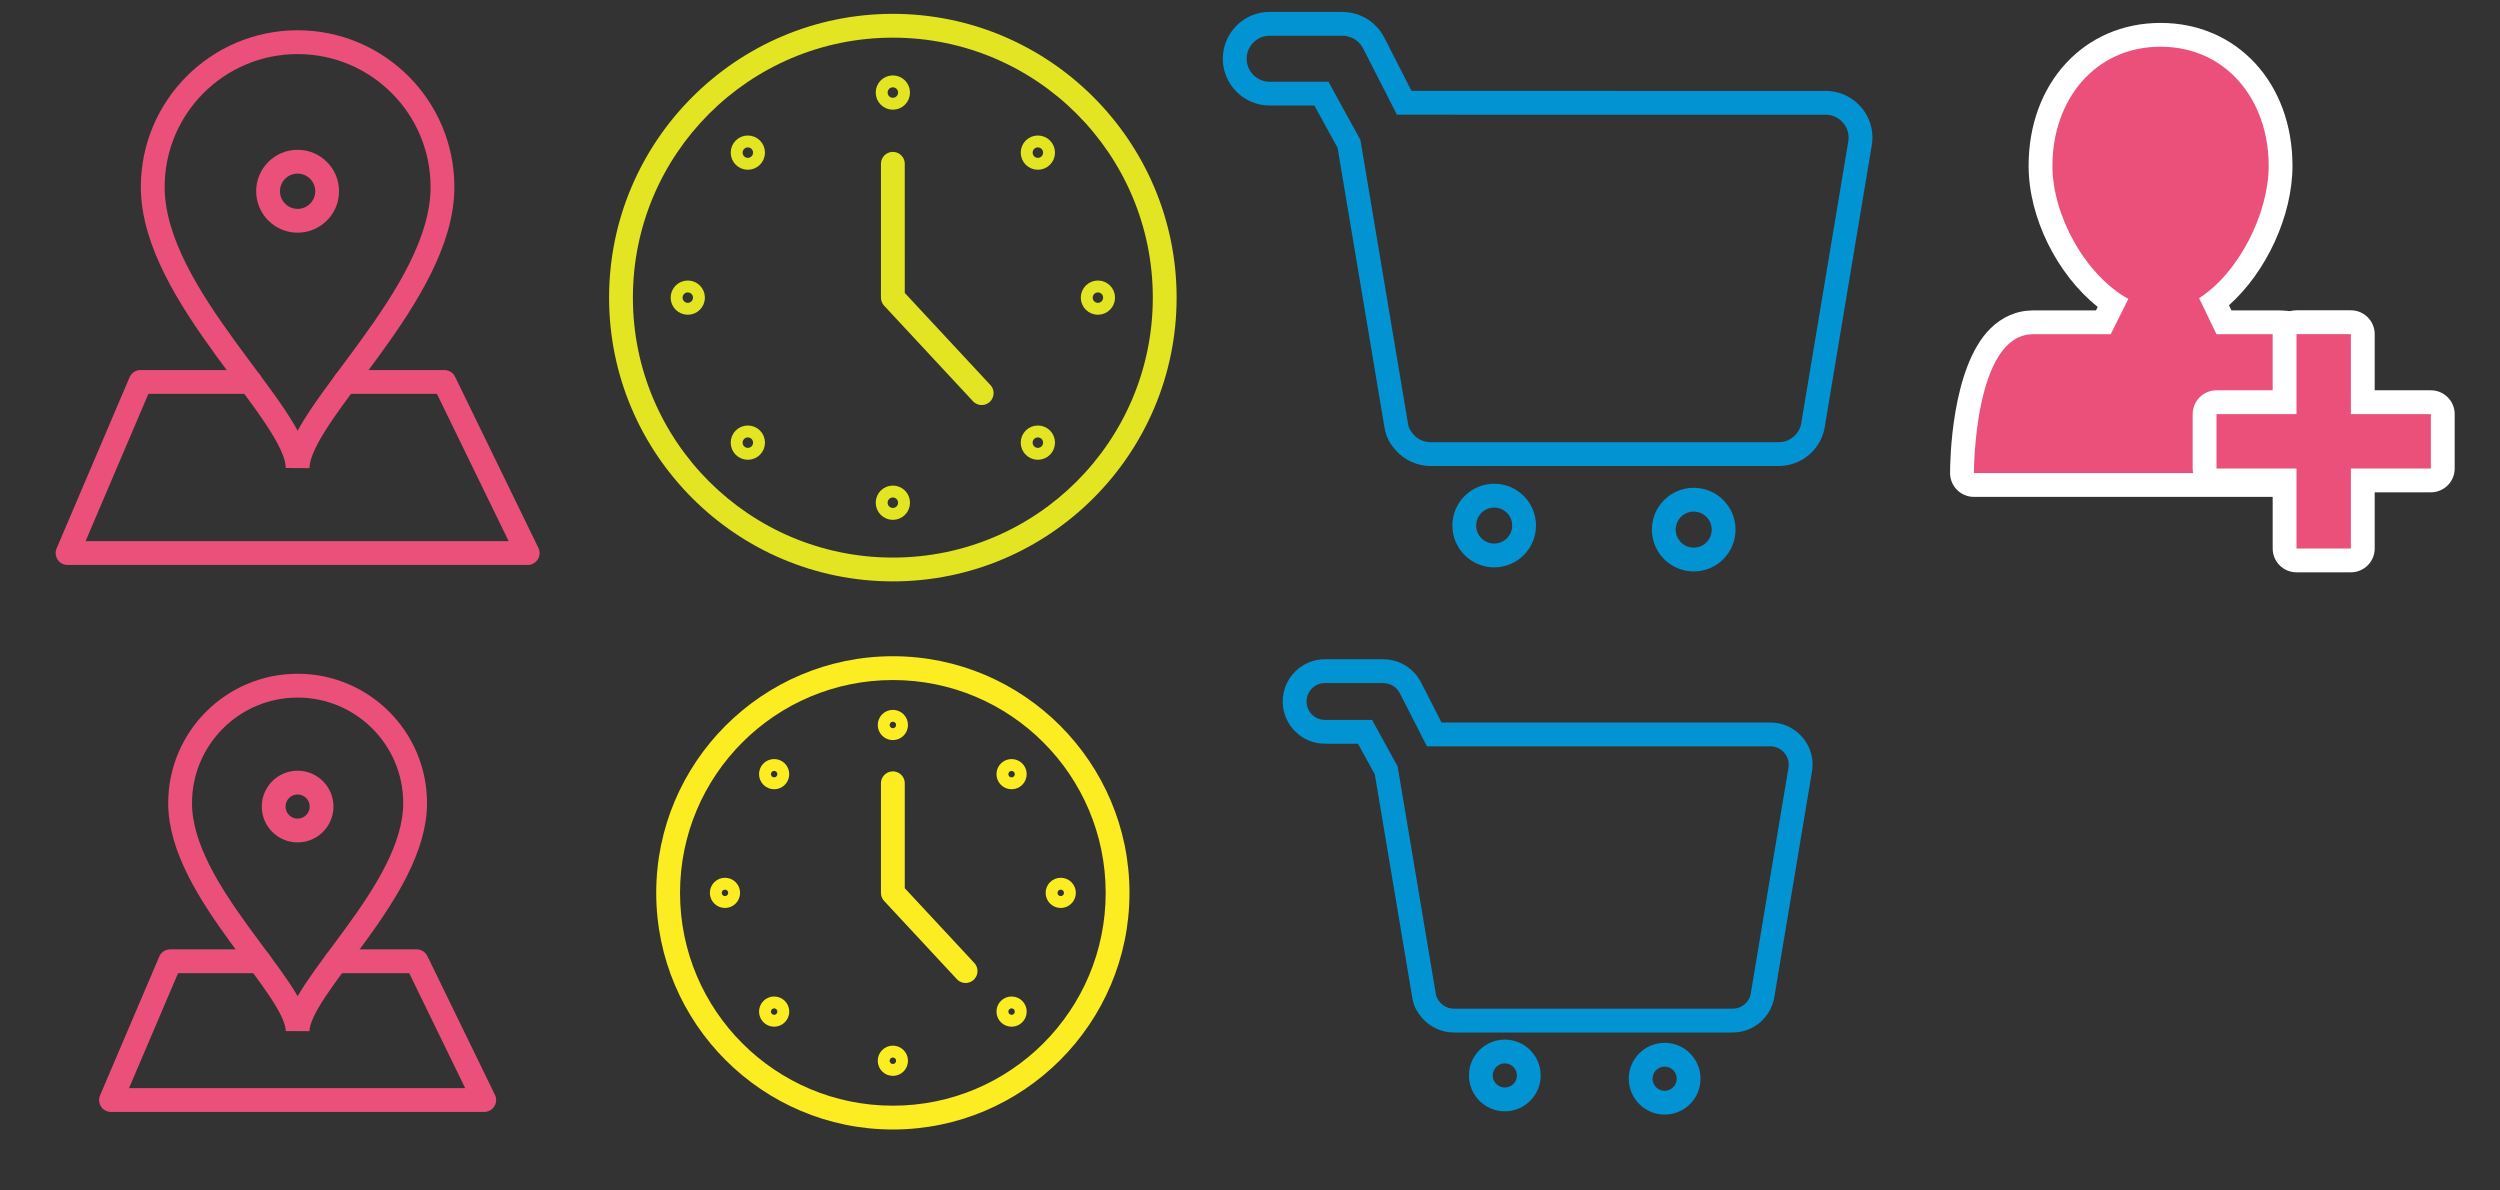 <?xml version="1.0" encoding="utf-8"?>
<!-- Generator: Adobe Illustrator 17.0.0, SVG Export Plug-In . SVG Version: 6.00 Build 0)  -->
<!DOCTYPE svg PUBLIC "-//W3C//DTD SVG 1.1//EN" "http://www.w3.org/Graphics/SVG/1.1/DTD/svg11.dtd">
<svg version="1.1" id="Layer_1" xmlns="http://www.w3.org/2000/svg" xmlns:xlink="http://www.w3.org/1999/xlink" x="0px" y="0px"
	 width="210px" height="100px" viewBox="0 0 210 100" enable-background="new 0 0 210 100" xml:space="preserve">
<rect x="0" y="0" width="210" height="100" fill="#333333" stroke="none"/>
<g>
	<g>
		<g>
			<path fill="#E3E422" d="M75.001,3.163c12.058,0,21.835,9.778,21.835,21.838c0,12.062-9.777,21.835-21.835,21.835
				c-12.06,0-21.838-9.774-21.838-21.835C53.164,12.941,62.941,3.163,75.001,3.163 M75.001,1.163
				c-13.144,0-23.838,10.694-23.838,23.838c0,13.143,10.694,23.835,23.838,23.835c13.143,0,23.835-10.693,23.835-23.835
				C98.836,11.857,88.144,1.163,75.001,1.163L75.001,1.163z"/>
		</g>
		<circle fill="none" stroke="#E3E422" stroke-miterlimit="10" cx="75" cy="7.775" r="0.94"/>
		<circle fill="none" stroke="#E3E422" stroke-miterlimit="10" cx="62.819" cy="12.821" r="0.939"/>
		<circle fill="none" stroke="#E3E422" stroke-miterlimit="10" cx="57.774" cy="25.001" r="0.938"/>
		<circle fill="none" stroke="#E3E422" stroke-miterlimit="10" cx="62.819" cy="37.182" r="0.94"/>
		<circle fill="none" stroke="#E3E422" stroke-miterlimit="10" cx="75" cy="42.228" r="0.94"/>
		<circle fill="none" stroke="#E3E422" stroke-miterlimit="10" cx="87.181" cy="37.182" r="0.94"/>
		<circle fill="none" stroke="#E3E422" stroke-miterlimit="10" cx="92.225" cy="25.001" r="0.938"/>
		<circle fill="none" stroke="#E3E422" stroke-miterlimit="10" cx="87.181" cy="12.821" r="0.939"/>
		
			<polyline fill="none" stroke="#E3E422" stroke-width="2" stroke-linecap="round" stroke-linejoin="round" stroke-miterlimit="10" points="
			75,13.76 75.001,25 82.461,33.023 		"/>
	</g>
</g>
<g>
	<circle fill="none" stroke="#0293D2" stroke-width="2" stroke-miterlimit="10" cx="125.512" cy="44.146" r="2.512"/>
	<circle fill="none" stroke="#0293D2" stroke-width="2" stroke-miterlimit="10" cx="142.272" cy="44.488" r="2.513"/>
	<g>
		<g>
			<g>
				<path fill="#0293D2" d="M112.777,3c0.037,0,0.073,0.008,0.11,0.011c0.067,0.005,0.134,0.009,0.2,0.021
					c0.064,0.01,0.122,0.024,0.183,0.041c0.061,0.015,0.119,0.034,0.175,0.054c0.061,0.023,0.119,0.048,0.175,0.076
					c0.057,0.027,0.109,0.053,0.163,0.087c0.052,0.032,0.101,0.068,0.151,0.105c0.051,0.039,0.1,0.077,0.145,0.119
					c0.047,0.042,0.089,0.088,0.131,0.134c0.04,0.046,0.08,0.091,0.118,0.142c0.04,0.055,0.075,0.115,0.112,0.176
					c0.018,0.031,0.04,0.056,0.056,0.09l2.785,5.458c0.019,0.039,0.026,0.081,0.044,0.12l35.921,0.003
					c0.035-0.002,0.071-0.003,0.106-0.003c0.478,0,0.956,0.175,1.331,0.532c0.503,0.479,0.693,1.166,0.559,1.8l-3.911,23.418
					c-0.052,0.596-0.381,1.158-0.933,1.489c-0.31,0.184-0.65,0.274-0.986,0.274c-0.014,0-0.028,0-0.042,0h-29.083h-0.04
					c-0.018,0-0.036,0.001-0.053,0.001c-0.534,0-1.065-0.212-1.448-0.64c-0.264-0.294-0.419-0.546-0.473-0.909l-0.006-0.041
					l-3.994-23.812c-0.483-0.859-2.681-4.881-2.681-4.881h-4.942c-1.066,0-1.932-0.864-1.932-1.932c0-1.066,0.865-1.931,1.932-1.931
					H112.777 M112.777,1h-6.128c-2.168,0-3.932,1.763-3.932,3.931c0,2.168,1.764,3.932,3.932,3.932h3.757
					c0.596,1.089,1.503,2.745,1.951,3.553l3.937,23.471c0.138,0.936,0.587,1.536,0.962,1.954c0.739,0.828,1.811,1.305,2.936,1.305
					l0.054-0.001h29.123c0.001,0,0.002,0,0.003,0c0.743,0,1.436-0.192,2.047-0.554c1.06-0.636,1.76-1.73,1.895-2.943l3.894-23.317
					c0.265-1.328-0.161-2.676-1.146-3.614c-0.734-0.699-1.697-1.083-2.71-1.083c-0.05,0-0.1,0.001-0.151,0.003l-34.634-0.003
					l-2.282-4.472c-0.046-0.093-0.096-0.178-0.151-0.26c-0.072-0.118-0.131-0.209-0.193-0.295c-0.079-0.107-0.152-0.193-0.227-0.278
					l-0.017-0.019l-0.019-0.021c-0.086-0.093-0.168-0.178-0.258-0.259c-0.069-0.065-0.169-0.147-0.276-0.228l-0.02-0.016
					l-0.021-0.015c-0.105-0.076-0.188-0.134-0.274-0.187c-0.105-0.066-0.223-0.128-0.352-0.189c-0.08-0.041-0.202-0.094-0.332-0.143
					c-0.132-0.048-0.251-0.085-0.372-0.116c-0.121-0.032-0.239-0.059-0.366-0.08c-0.105-0.018-0.22-0.029-0.337-0.038
					C112.971,1.007,112.875,1,112.777,1L112.777,1z"/>
			</g>
		</g>
	</g>
</g>
<g>
	<g>
		<path fill="#EA5079" d="M165.808,40.738c-0.552,0-1-0.447-1-0.999c0-0.34,0.026-8.367,3.069-11.413
			c0.829-0.829,1.805-1.25,2.902-1.25h5.902l0.799-1.6c-3.467-2.391-6.077-7.262-6.077-11.549c0-6.375,4.241-11.002,10.084-11.002
			c5.842,0,10.083,4.627,10.083,11.002c0,4.133-2.396,8.967-5.576,11.444l0.82,1.705h4.673c5.967,0,6.622,11.328,6.677,12.619
			c0.012,0.272-0.088,0.538-0.277,0.734c-0.189,0.197-0.45,0.309-0.722,0.309H165.808z"/>
		<path fill="#FFFFFF" d="M181.487,3.925c5.523,0,9.083,4.479,9.083,10.002c0,3.972-2.487,8.969-5.843,11.118l1.459,3.03
			c2.168,0,3.781,0,5.302,0c5.181,0,5.678,11.662,5.678,11.662h-31.358c0,0-0.012-11.662,4.972-11.662c1.762,0,3.852,0,6.52,0
			l1.482-2.967c-3.63-2.013-6.378-7.011-6.378-11.182C172.403,8.404,175.962,3.925,181.487,3.925 M181.487,1.925
			c-6.423,0-11.084,5.048-11.084,12.002c0,4.371,2.405,9.142,5.807,11.853l-0.147,0.295h-5.284c-1.353,0-2.601,0.534-3.61,1.544
			c-3.276,3.279-3.363,11.225-3.362,12.121c0.001,1.104,0.896,1.998,2,1.998h31.358c0.545,0,1.067-0.223,1.444-0.616
			c0.377-0.394,0.577-0.924,0.554-1.469c-0.059-1.39-0.778-13.577-7.676-13.577h-4.045l-0.209-0.434
			c3.124-2.778,5.336-7.503,5.336-11.714C192.57,6.973,187.909,1.925,181.487,1.925L181.487,1.925z"/>
	</g>
	<g>
		<path fill="#EA5079" d="M192.904,47.074c-0.552,0-1-0.447-1-1v-5.719h-5.72c-0.552,0-1-0.447-1-1v-4.57c0-0.553,0.448-1,1-1h5.72
			v-5.72c0-0.553,0.448-1,1-1h4.569c0.552,0,1,0.447,1,1v5.72h5.719c0.553,0,1,0.447,1,1v4.57c0,0.553-0.447,1-1,1h-5.719v5.719
			c0,0.553-0.448,1-1,1H192.904z"/>
		<path fill="#FFFFFF" d="M197.474,28.065v6.72h6.719v4.57h-6.719v6.72h-4.569v-6.72h-6.72v-4.57h6.72v-6.72H197.474
			 M197.474,26.065h-4.569c-1.105,0-2,0.895-2,2v4.72h-4.72c-1.105,0-2,0.895-2,2v4.57c0,1.105,0.895,2,2,2h4.72v4.72
			c0,1.105,0.895,2,2,2h4.569c1.105,0,2-0.895,2-2v-4.72h4.719c1.105,0,2-0.895,2-2v-4.57c0-1.105-0.895-2-2-2h-4.719v-4.72
			C199.474,26.96,198.578,26.065,197.474,26.065L197.474,26.065z"/>
	</g>
</g>
<g>
	
		<polyline fill="none" stroke="#EA5079" stroke-width="2" stroke-linecap="round" stroke-linejoin="round" stroke-miterlimit="10" points="
		28.977,32.084 37.327,32.084 44.325,46.457 5.675,46.457 11.804,32.084 21.028,32.084 	"/>
	<path fill="none" stroke="#EA5079" stroke-width="2" stroke-miterlimit="10" d="M12.831,15.711C12.831,8.99,18.278,3.543,25,3.543
		c6.721,0,12.169,5.447,12.169,12.168C37.169,24.845,25,34.767,25,39.312C25.051,34.82,12.831,24.845,12.831,15.711z"/>
	<circle fill="none" stroke="#EA5079" stroke-width="2" stroke-miterlimit="10" cx="24.999" cy="16.064" r="2.481"/>
</g>
<g>
	<g>
		<g>
			<path fill="#FBED21" d="M75.001,57.123c9.872,0,17.876,8.005,17.876,17.879c0,9.874-8.004,17.876-17.876,17.876
				c-9.874,0-17.878-8.002-17.878-17.876C57.123,65.127,65.127,57.123,75.001,57.123 M75.001,55.123
				c-10.961,0-19.878,8.918-19.878,19.879c0,10.96,8.917,19.876,19.878,19.876c10.96,0,19.876-8.916,19.876-19.876
				C94.877,64.04,85.961,55.123,75.001,55.123L75.001,55.123z"/>
		</g>
		<circle fill="none" stroke="#FBED21" stroke-miterlimit="10" cx="75.001" cy="60.899" r="0.77"/>
		<circle fill="none" stroke="#FBED21" stroke-miterlimit="10" cx="65.028" cy="65.029" r="0.769"/>
		<circle fill="none" stroke="#FBED21" stroke-miterlimit="10" cx="60.898" cy="75.001" r="0.769"/>
		<circle fill="none" stroke="#FBED21" stroke-miterlimit="10" cx="65.028" cy="84.974" r="0.769"/>
		<circle fill="none" stroke="#FBED21" stroke-miterlimit="10" cx="75.001" cy="89.104" r="0.77"/>
		<circle fill="none" stroke="#FBED21" stroke-miterlimit="10" cx="84.973" cy="84.974" r="0.769"/>
		<circle fill="none" stroke="#FBED21" stroke-miterlimit="10" cx="89.102" cy="75.001" r="0.769"/>
		<circle fill="none" stroke="#FBED21" stroke-miterlimit="10" cx="84.973" cy="65.029" r="0.769"/>
		
			<polyline fill="none" stroke="#FBED21" stroke-width="2" stroke-linecap="round" stroke-linejoin="round" stroke-miterlimit="10" points="
			75,65.797 75.001,75.001 81.109,81.569 		"/>
	</g>
</g>
<g>
	
		<polyline fill="none" stroke="#EA5079" stroke-width="2" stroke-linecap="round" stroke-linejoin="round" stroke-miterlimit="10" points="
		28.226,80.746 34.999,80.746 40.675,92.404 9.325,92.404 14.297,80.746 21.778,80.746 	"/>
	<path fill="none" stroke="#EA5079" stroke-width="2" stroke-miterlimit="10" d="M15.129,67.466c0-5.451,4.419-9.87,9.871-9.87
		c5.451,0,9.871,4.419,9.871,9.87C34.87,74.874,25,82.923,25,86.608C25.042,82.965,15.129,74.874,15.129,67.466z"/>
	<circle fill="none" stroke="#EA5079" stroke-width="2" stroke-miterlimit="10" cx="25" cy="67.751" r="2.012"/>
</g>
<g>
	<circle fill="none" stroke="#0293D2" stroke-width="2" stroke-miterlimit="10" cx="126.405" cy="90.338" r="2.012"/>
	<circle fill="none" stroke="#0293D2" stroke-width="2" stroke-miterlimit="10" cx="139.83" cy="90.611" r="2.013"/>
	<g>
		<g>
			<g>
				<path fill="#0293D2" d="M116.204,57.377c0.029,0,0.059,0.008,0.088,0.01c0.055,0.004,0.107,0.008,0.161,0.016
					c0.051,0.009,0.098,0.02,0.146,0.033c0.048,0.012,0.095,0.027,0.14,0.043c0.049,0.019,0.096,0.039,0.141,0.061
					c0.045,0.021,0.087,0.042,0.13,0.069c0.041,0.025,0.081,0.055,0.121,0.084c0.041,0.031,0.08,0.062,0.116,0.096
					c0.038,0.033,0.071,0.07,0.104,0.107c0.032,0.036,0.065,0.072,0.095,0.113c0.032,0.044,0.061,0.092,0.09,0.141
					c0.015,0.025,0.032,0.045,0.045,0.072l2.231,4.373c0.016,0.031,0.021,0.064,0.036,0.096l28.773,0.002
					c0.029-0.002,0.057-0.002,0.086-0.002c0.383,0,0.766,0.141,1.066,0.426c0.402,0.383,0.555,0.934,0.447,1.441l-3.133,18.759
					c-0.042,0.477-0.306,0.928-0.747,1.192c-0.248,0.148-0.519,0.22-0.788,0.22c-0.012,0-0.024,0-0.036,0h-23.297h-0.032
					c-0.014,0-0.029,0.001-0.043,0.001c-0.427,0-0.852-0.169-1.159-0.513c-0.211-0.235-0.336-0.438-0.378-0.728l-0.005-0.032
					l-3.2-19.075c-0.387-0.688-2.146-3.909-2.146-3.909h-3.96c-0.854,0-1.547-0.693-1.547-1.548c0-0.855,0.693-1.548,1.547-1.548
					H116.204 M116.204,55.377h-4.909c-1.956,0-3.547,1.592-3.547,3.548c0,1.956,1.591,3.548,3.547,3.548h2.774
					c0.457,0.836,1.078,1.968,1.417,2.58l3.143,18.735c0.123,0.851,0.553,1.415,0.866,1.764c0.668,0.748,1.634,1.179,2.649,1.179
					h0.027l0.031-0.001h23.314c0.001,0,0.002,0,0.003,0c0.67,0,1.295-0.174,1.846-0.502c0.949-0.569,1.58-1.551,1.706-2.642
					l3.117-18.664c0.236-1.198-0.149-2.411-1.036-3.254c-0.662-0.63-1.53-0.977-2.444-0.977c-0.043,0-0.086,0.001-0.129,0.002
					l-27.492-0.002l-1.714-3.361c-0.045-0.09-0.093-0.172-0.145-0.251c-0.061-0.101-0.112-0.179-0.167-0.253
					c-0.073-0.098-0.144-0.182-0.217-0.264c-0.081-0.091-0.166-0.179-0.258-0.261c-0.076-0.069-0.157-0.135-0.242-0.2
					c-0.112-0.082-0.196-0.141-0.281-0.194c-0.092-0.059-0.202-0.118-0.321-0.174c-0.093-0.045-0.19-0.087-0.29-0.125l-0.027-0.01
					l-0.027-0.01c-0.091-0.032-0.187-0.062-0.284-0.087c-0.105-0.029-0.207-0.051-0.317-0.07l-0.027-0.005l-0.027-0.004
					c-0.083-0.012-0.164-0.02-0.247-0.027C116.396,55.384,116.299,55.377,116.204,55.377L116.204,55.377z"/>
			</g>
		</g>
	</g>
</g>
</svg>
